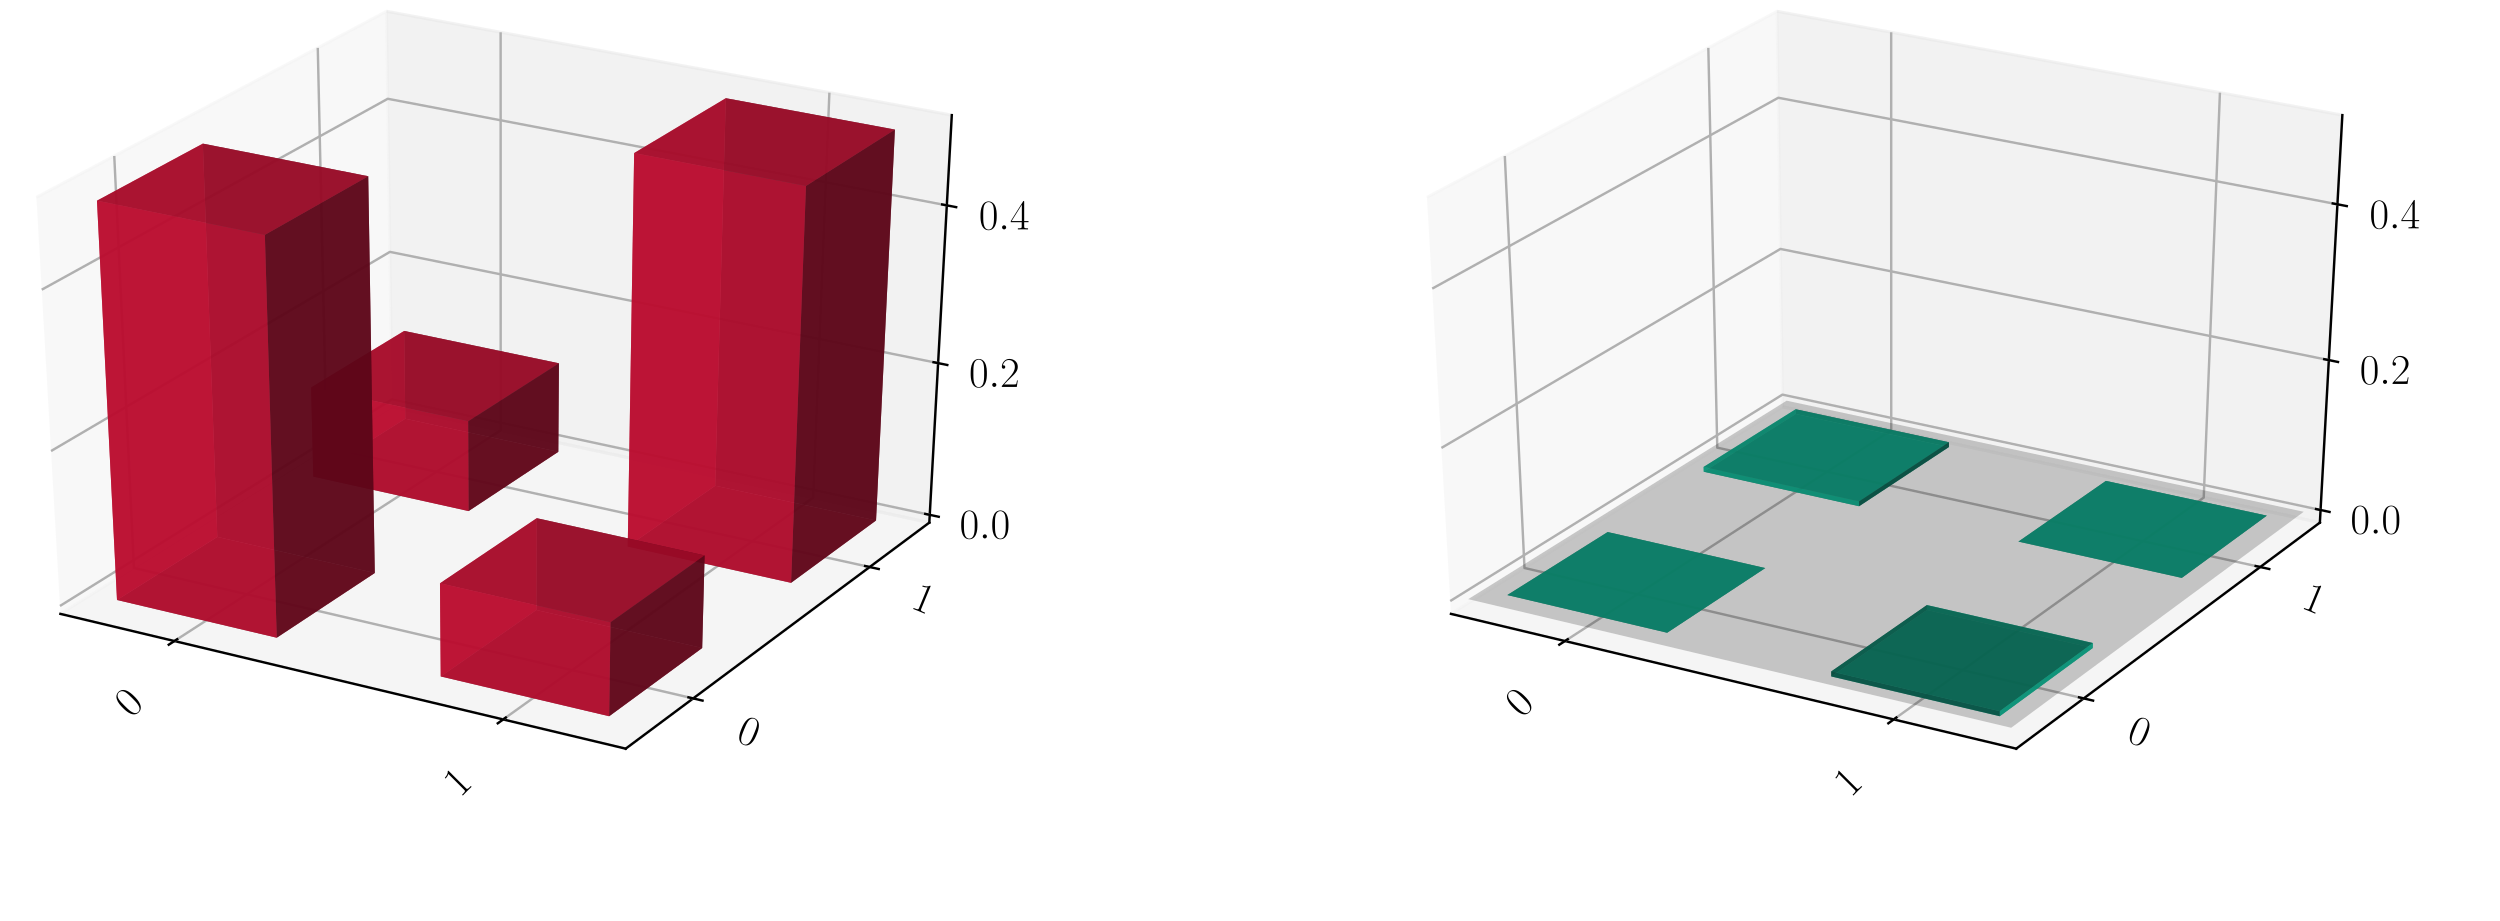 <?xml version="1.0" encoding="utf-8" standalone="no"?>
<!DOCTYPE svg PUBLIC "-//W3C//DTD SVG 1.1//EN"
  "http://www.w3.org/Graphics/SVG/1.1/DTD/svg11.dtd">
<!-- Created with matplotlib (https://matplotlib.org/) -->
<svg height="302.4pt" version="1.1" viewBox="0 0 820.8 302.4" width="820.8pt" xmlns="http://www.w3.org/2000/svg" xmlns:xlink="http://www.w3.org/1999/xlink">
 <defs>
  <style type="text/css">
*{stroke-linecap:butt;stroke-linejoin:round;}
  </style>
 </defs>
 <g id="figure_1">
  <g id="patch_1">
   <path d="M 0 302.4 
L 820.8 302.4 
L 820.8 0 
L 0 0 
z
" style="fill:#ffffff;"/>
  </g>
  <g id="patch_2">
   <path d="M -30.6 262.8 
L 349.855 262.8 
L 349.855 -14.4 
L -30.6 -14.4 
z
" style="fill:#ffffff;"/>
  </g>
  <g id="pane3d_1">
   <g id="patch_3">
    <path d="M 19.835 201.549 
L 128.723 133.585 
L 126.91 3.719 
L 11.951 64.782 
" style="fill:#f2f2f2;opacity:0.5;stroke:#f2f2f2;stroke-linejoin:miter;"/>
   </g>
  </g>
  <g id="pane3d_2">
   <g id="patch_4">
    <path d="M 128.723 133.585 
L 305.112 171.581 
L 312.492 37.799 
L 126.91 3.719 
" style="fill:#e6e6e6;opacity:0.5;stroke:#e6e6e6;stroke-linejoin:miter;"/>
   </g>
  </g>
  <g id="pane3d_3">
   <g id="patch_5">
    <path d="M 19.835 201.549 
L 205.42 245.801 
L 305.112 171.581 
L 128.723 133.585 
" style="fill:#ececec;opacity:0.5;stroke:#ececec;stroke-linejoin:miter;"/>
   </g>
  </g>
  <g id="axis3d_1">
   <g id="line2d_1">
    <path d="M 19.835 201.549 
L 205.42 245.801 
" style="fill:none;stroke:#000000;stroke-linecap:square;stroke-width:0.8;"/>
   </g>
   <g id="Line3DCollection_1">
    <path d="M 57.255 210.471 
L 164.384 141.267 
L 164.365 10.597 
" style="fill:none;stroke:#b0b0b0;stroke-width:0.8;"/>
    <path d="M 165.194 236.209 
L 266.98 163.367 
L 272.304 30.419 
" style="fill:none;stroke:#b0b0b0;stroke-width:0.8;"/>
   </g>
   <g id="xtick_1">
    <g id="line2d_2">
     <path d="M 58.178 209.875 
L 55.405 211.667 
" style="fill:none;stroke:#000000;stroke-linecap:square;stroke-width:0.8;"/>
    </g>
    <g id="text_1">
     <!-- 0 -->
     <defs>
      <path d="M 42 31.844 
C 42 37.969 41.906 48.422 37.703 56.453 
C 34 63.484 28.094 66 22.906 66 
C 18.094 66 12 63.781 8.203 56.562 
C 4.203 49.016 3.797 39.672 3.797 31.844 
C 3.797 26.109 3.906 17.375 7 9.734 
C 11.297 -0.609 19 -2 22.906 -2 
C 27.5 -2 34.5 -0.109 38.594 9.438 
C 41.594 16.375 42 24.5 42 31.844 
z
M 22.906 -0.406 
C 16.5 -0.406 12.703 5.125 11.297 12.75 
C 10.203 18.688 10.203 27.328 10.203 32.953 
C 10.203 40.688 10.203 47.109 11.5 53.234 
C 13.406 61.781 19 64.391 22.906 64.391 
C 27 64.391 32.297 61.672 34.203 53.438 
C 35.5 47.719 35.594 40.984 35.594 32.953 
C 35.594 26.422 35.594 18.375 34.406 12.453 
C 32.297 1.5 26.406 -0.406 22.906 -0.406 
z
" id="CMR17-48"/>
     </defs>
     <g transform="translate(43.116 235.943)rotate(-45)scale(0.14 -0.14)">
      <use transform="scale(0.996)" xlink:href="#CMR17-48"/>
     </g>
    </g>
   </g>
   <g id="xtick_2">
    <g id="line2d_3">
     <path d="M 166.073 235.58 
L 163.433 237.47 
" style="fill:none;stroke:#000000;stroke-linecap:square;stroke-width:0.8;"/>
    </g>
    <g id="text_2">
     <!-- 1 -->
     <defs>
      <path d="M 26.594 63.797 
C 26.594 65.891 26.5 66 25.094 66 
C 21.203 61.359 15.297 59.891 9.703 59.688 
C 9.406 59.688 8.906 59.688 8.797 59.5 
C 8.703 59.297 8.703 59.094 8.703 57 
C 11.797 57 17 57.594 21 59.984 
L 21 7.297 
C 21 3.797 20.797 2.594 12.203 2.594 
L 9.203 2.594 
L 9.203 0 
C 14 0.094 19 0.188 23.797 0.188 
C 28.594 0.188 33.594 0.094 38.406 0 
L 38.406 2.594 
L 35.406 2.594 
C 26.797 2.594 26.594 3.688 26.594 7.297 
z
" id="CMR17-49"/>
     </defs>
     <g transform="translate(151.05 262.1)rotate(-45)scale(0.14 -0.14)">
      <use transform="scale(0.996)" xlink:href="#CMR17-49"/>
     </g>
    </g>
   </g>
  </g>
  <g id="axis3d_2">
   <g id="line2d_4">
    <path d="M 305.112 171.581 
L 205.42 245.801 
" style="fill:none;stroke:#000000;stroke-linecap:square;stroke-width:0.8;"/>
   </g>
   <g id="Line3DCollection_2">
    <path d="M 37.513 51.204 
L 43.974 186.482 
L 227.578 229.304 
" style="fill:none;stroke:#b0b0b0;stroke-width:0.8;"/>
    <path d="M 104.331 15.713 
L 107.269 146.976 
L 285.522 186.165 
" style="fill:none;stroke:#b0b0b0;stroke-width:0.8;"/>
   </g>
   <g id="xtick_3">
    <g id="line2d_5">
     <path d="M 226.042 228.946 
L 230.653 230.022 
" style="fill:none;stroke:#000000;stroke-linecap:square;stroke-width:0.8;"/>
    </g>
    <g id="text_3">
     <!-- 0 -->
     <g transform="translate(241.281 243.088)rotate(-337.5)scale(0.14 -0.14)">
      <use transform="scale(0.996)" xlink:href="#CMR17-48"/>
     </g>
    </g>
   </g>
   <g id="xtick_4">
    <g id="line2d_6">
     <path d="M 284.034 185.838 
L 288.502 186.821 
" style="fill:none;stroke:#000000;stroke-linecap:square;stroke-width:0.8;"/>
    </g>
    <g id="text_4">
     <!-- 1 -->
     <g transform="translate(298.638 199.443)rotate(-337.5)scale(0.14 -0.14)">
      <use transform="scale(0.996)" xlink:href="#CMR17-49"/>
     </g>
    </g>
   </g>
  </g>
  <g id="axis3d_3">
   <g id="line2d_7">
    <path d="M 305.112 171.581 
L 312.492 37.799 
" style="fill:none;stroke:#000000;stroke-linecap:square;stroke-width:0.8;"/>
   </g>
   <g id="Line3DCollection_3">
    <path d="M 305.252 169.037 
L 128.689 131.11 
L 19.685 198.952 
" style="fill:none;stroke:#b0b0b0;stroke-width:0.8;"/>
    <path d="M 308 119.225 
L 128.013 82.694 
L 16.753 148.081 
" style="fill:none;stroke:#b0b0b0;stroke-width:0.8;"/>
    <path d="M 310.857 67.426 
L 127.311 32.43 
L 13.699 95.111 
" style="fill:none;stroke:#b0b0b0;stroke-width:0.8;"/>
   </g>
   <g id="xtick_5">
    <g id="line2d_8">
     <path d="M 303.779 168.72 
L 308.201 169.67 
" style="fill:none;stroke:#000000;stroke-linecap:square;stroke-width:0.8;"/>
    </g>
    <g id="text_5">
     <!-- $0.0$ -->
     <defs>
      <path d="M 18.406 4.797 
C 18.406 7.688 16 9.688 13.594 9.688 
C 10.703 9.688 8.703 7.297 8.703 4.891 
C 8.703 2 11.094 0 13.5 0 
C 16.406 0 18.406 2.391 18.406 4.797 
z
" id="CMMI12-58"/>
     </defs>
     <g transform="translate(315.055 176.782)scale(0.14 -0.14)">
      <use transform="scale(0.996)" xlink:href="#CMR17-48"/>
      <use transform="translate(45.69 0)scale(0.996)" xlink:href="#CMMI12-58"/>
      <use transform="translate(72.788 0)scale(0.996)" xlink:href="#CMR17-48"/>
     </g>
    </g>
   </g>
   <g id="xtick_6">
    <g id="line2d_9">
     <path d="M 306.497 118.92 
L 311.009 119.836 
" style="fill:none;stroke:#000000;stroke-linecap:square;stroke-width:0.8;"/>
    </g>
    <g id="text_6">
     <!-- $0.2$ -->
     <defs>
      <path d="M 41.703 15.469 
L 39.906 15.469 
C 38.906 8.391 38.094 7.188 37.703 6.594 
C 37.203 5.797 30 5.797 28.594 5.797 
L 9.406 5.797 
C 13 9.688 20 16.766 28.5 24.938 
C 34.594 30.719 41.703 37.5 41.703 47.391 
C 41.703 59.188 32.297 66 21.797 66 
C 10.797 66 4.094 56.297 4.094 47.297 
C 4.094 43.391 7 42.891 8.203 42.891 
C 9.203 42.891 12.203 43.484 12.203 46.984 
C 12.203 50.094 9.594 51 8.203 51 
C 7.594 51 7 50.891 6.594 50.688 
C 8.5 59.188 14.297 63.391 20.406 63.391 
C 29.094 63.391 34.797 56.5 34.797 47.391 
C 34.797 38.703 29.703 31.219 24 24.734 
L 4.094 2.297 
L 4.094 0 
L 39.297 0 
z
" id="CMR17-50"/>
     </defs>
     <g transform="translate(318.158 127.04)scale(0.14 -0.14)">
      <use transform="scale(0.996)" xlink:href="#CMR17-48"/>
      <use transform="translate(45.69 0)scale(0.996)" xlink:href="#CMMI12-58"/>
      <use transform="translate(72.788 0)scale(0.996)" xlink:href="#CMR17-50"/>
     </g>
    </g>
   </g>
   <g id="xtick_7">
    <g id="line2d_10">
     <path d="M 309.323 67.134 
L 313.928 68.012 
" style="fill:none;stroke:#000000;stroke-linecap:square;stroke-width:0.8;"/>
    </g>
    <g id="text_7">
     <!-- $0.4$ -->
     <defs>
      <path d="M 33.594 64.797 
C 33.594 66.891 33.5 67 31.703 67 
L 2 19.594 
L 2 17 
L 27.797 17 
L 27.797 7.188 
C 27.797 3.594 27.594 2.594 20.594 2.594 
L 18.703 2.594 
L 18.703 0 
C 21.906 0.188 27.297 0.188 30.703 0.188 
C 34.094 0.188 39.5 0.188 42.703 0 
L 42.703 2.594 
L 40.797 2.594 
C 33.797 2.594 33.594 3.594 33.594 7.188 
L 33.594 17 
L 43.797 17 
L 43.797 19.594 
L 33.594 19.594 
z
M 28.094 58.172 
L 28.094 19.594 
L 4 19.594 
z
" id="CMR17-52"/>
     </defs>
     <g transform="translate(321.385 75.318)scale(0.14 -0.14)">
      <use transform="scale(0.996)" xlink:href="#CMR17-48"/>
      <use transform="translate(45.69 0)scale(0.996)" xlink:href="#CMMI12-58"/>
      <use transform="translate(72.788 0)scale(0.996)" xlink:href="#CMR17-52"/>
     </g>
    </g>
   </g>
  </g>
  <g id="axes_1">
   <g id="Poly3DCollection_1">
    <path clip-path="url(#p99ceca365c)" d="M 133.052 137.476 
L 132.697 108.653 
L 183.516 119.278 
L 183.306 148.338 
z
" style="fill:#5d0618;fill-opacity:0.8;"/>
    <path clip-path="url(#p99ceca365c)" d="M 102.864 156.46 
L 102.156 127.226 
L 132.697 108.653 
L 133.052 137.476 
z
" style="fill:#ba0c2f;fill-opacity:0.8;"/>
    <path clip-path="url(#p99ceca365c)" d="M 102.864 156.46 
L 133.052 137.476 
L 183.306 148.338 
L 153.833 167.797 
z
" style="fill:#74081d;fill-opacity:0.8;"/>
    <path clip-path="url(#p99ceca365c)" d="M 102.156 127.226 
L 153.706 138.322 
L 183.516 119.278 
L 132.697 108.653 
z
" style="fill:#a30a29;fill-opacity:0.8;"/>
    <path clip-path="url(#p99ceca365c)" d="M 153.833 167.797 
L 183.306 148.338 
L 183.516 119.278 
L 153.706 138.322 
z
" style="fill:#5d0618;fill-opacity:0.8;"/>
    <path clip-path="url(#p99ceca365c)" d="M 102.864 156.46 
L 153.833 167.797 
L 153.706 138.322 
L 102.156 127.226 
z
" style="fill:#ba0c2f;fill-opacity:0.8;"/>
   </g>
   <g id="Poly3DCollection_2">
    <path clip-path="url(#p99ceca365c)" d="M 206.101 179.423 
L 234.813 159.47 
L 287.62 170.884 
L 259.718 191.35 
z
" style="fill:#74081d;fill-opacity:0.8;"/>
    <path clip-path="url(#p99ceca365c)" d="M 234.813 159.47 
L 238.299 32.241 
L 293.816 42.543 
L 287.62 170.884 
z
" style="fill:#5d0618;fill-opacity:0.8;"/>
    <path clip-path="url(#p99ceca365c)" d="M 206.101 179.423 
L 208.206 50.26 
L 238.299 32.241 
L 234.813 159.47 
z
" style="fill:#ba0c2f;fill-opacity:0.8;"/>
    <path clip-path="url(#p99ceca365c)" d="M 259.718 191.35 
L 287.62 170.884 
L 293.816 42.543 
L 264.619 61.049 
z
" style="fill:#5d0618;fill-opacity:0.8;"/>
    <path clip-path="url(#p99ceca365c)" d="M 206.101 179.423 
L 259.718 191.35 
L 264.619 61.049 
L 208.206 50.26 
z
" style="fill:#ba0c2f;fill-opacity:0.8;"/>
    <path clip-path="url(#p99ceca365c)" d="M 208.206 50.26 
L 264.619 61.049 
L 293.816 42.543 
L 238.299 32.241 
z
" style="fill:#a30a29;fill-opacity:0.8;"/>
   </g>
   <g id="Poly3DCollection_3">
    <path clip-path="url(#p99ceca365c)" d="M 176.094 200.277 
L 176.229 170.13 
L 231.34 182.353 
L 230.541 212.751 
z
" style="fill:#5d0618;fill-opacity:0.8;"/>
    <path clip-path="url(#p99ceca365c)" d="M 144.7 222.094 
L 144.454 191.509 
L 176.229 170.13 
L 176.094 200.277 
z
" style="fill:#ba0c2f;fill-opacity:0.8;"/>
    <path clip-path="url(#p99ceca365c)" d="M 144.7 222.094 
L 176.094 200.277 
L 230.541 212.751 
L 199.997 235.155 
z
" style="fill:#74081d;fill-opacity:0.8;"/>
    <path clip-path="url(#p99ceca365c)" d="M 144.454 191.509 
L 200.435 204.314 
L 231.34 182.353 
L 176.229 170.13 
z
" style="fill:#a30a29;fill-opacity:0.8;"/>
    <path clip-path="url(#p99ceca365c)" d="M 199.997 235.155 
L 230.541 212.751 
L 231.34 182.353 
L 200.435 204.314 
z
" style="fill:#5d0618;fill-opacity:0.8;"/>
    <path clip-path="url(#p99ceca365c)" d="M 144.7 222.094 
L 199.997 235.155 
L 200.435 204.314 
L 144.454 191.509 
z
" style="fill:#ba0c2f;fill-opacity:0.8;"/>
   </g>
   <g id="Poly3DCollection_4">
    <path clip-path="url(#p99ceca365c)" d="M 38.414 196.99 
L 71.347 176.279 
L 123.047 188.124 
L 90.858 209.377 
z
" style="fill:#74081d;fill-opacity:0.8;"/>
    <path clip-path="url(#p99ceca365c)" d="M 71.347 176.279 
L 66.597 47.153 
L 120.897 57.862 
L 123.047 188.124 
z
" style="fill:#5d0618;fill-opacity:0.8;"/>
    <path clip-path="url(#p99ceca365c)" d="M 38.414 196.99 
L 31.837 65.887 
L 66.597 47.153 
L 71.347 176.279 
z
" style="fill:#ba0c2f;fill-opacity:0.8;"/>
    <path clip-path="url(#p99ceca365c)" d="M 90.858 209.377 
L 123.047 188.124 
L 120.897 57.862 
L 86.958 77.112 
z
" style="fill:#5d0618;fill-opacity:0.8;"/>
    <path clip-path="url(#p99ceca365c)" d="M 38.414 196.99 
L 90.858 209.377 
L 86.958 77.112 
L 31.837 65.887 
z
" style="fill:#ba0c2f;fill-opacity:0.8;"/>
    <path clip-path="url(#p99ceca365c)" d="M 31.837 65.887 
L 86.958 77.112 
L 120.897 57.862 
L 66.597 47.153 
z
" style="fill:#a30a29;fill-opacity:0.8;"/>
   </g>
  </g>
  <g id="patch_6">
   <path d="M 425.945 262.8 
L 806.4 262.8 
L 806.4 -14.4 
L 425.945 -14.4 
z
" style="fill:#ffffff;"/>
  </g>
  <g id="pane3d_4">
   <g id="patch_7">
    <path d="M 476.381 201.549 
L 585.269 133.585 
L 583.456 3.719 
L 468.496 64.782 
" style="fill:#f2f2f2;opacity:0.5;stroke:#f2f2f2;stroke-linejoin:miter;"/>
   </g>
  </g>
  <g id="pane3d_5">
   <g id="patch_8">
    <path d="M 585.269 133.585 
L 761.657 171.581 
L 769.037 37.799 
L 583.456 3.719 
" style="fill:#e6e6e6;opacity:0.5;stroke:#e6e6e6;stroke-linejoin:miter;"/>
   </g>
  </g>
  <g id="pane3d_6">
   <g id="patch_9">
    <path d="M 476.381 201.549 
L 661.965 245.801 
L 761.657 171.581 
L 585.269 133.585 
" style="fill:#ececec;opacity:0.5;stroke:#ececec;stroke-linejoin:miter;"/>
   </g>
  </g>
  <g id="axis3d_4">
   <g id="line2d_11">
    <path d="M 476.381 201.549 
L 661.965 245.801 
" style="fill:none;stroke:#000000;stroke-linecap:square;stroke-width:0.8;"/>
   </g>
   <g id="Line3DCollection_4">
    <path d="M 513.8 210.471 
L 620.93 141.267 
L 620.91 10.597 
" style="fill:none;stroke:#b0b0b0;stroke-width:0.8;"/>
    <path d="M 621.74 236.209 
L 723.525 163.367 
L 728.849 30.419 
" style="fill:none;stroke:#b0b0b0;stroke-width:0.8;"/>
   </g>
   <g id="xtick_8">
    <g id="line2d_12">
     <path d="M 514.724 209.875 
L 511.95 211.667 
" style="fill:none;stroke:#000000;stroke-linecap:square;stroke-width:0.8;"/>
    </g>
    <g id="text_8">
     <!-- 0 -->
     <g transform="translate(499.662 235.943)rotate(-45)scale(0.14 -0.14)">
      <use transform="scale(0.996)" xlink:href="#CMR17-48"/>
     </g>
    </g>
   </g>
   <g id="xtick_9">
    <g id="line2d_13">
     <path d="M 622.619 235.58 
L 619.978 237.47 
" style="fill:none;stroke:#000000;stroke-linecap:square;stroke-width:0.8;"/>
    </g>
    <g id="text_9">
     <!-- 1 -->
     <g transform="translate(607.596 262.1)rotate(-45)scale(0.14 -0.14)">
      <use transform="scale(0.996)" xlink:href="#CMR17-49"/>
     </g>
    </g>
   </g>
  </g>
  <g id="axis3d_5">
   <g id="line2d_14">
    <path d="M 761.657 171.581 
L 661.965 245.801 
" style="fill:none;stroke:#000000;stroke-linecap:square;stroke-width:0.8;"/>
   </g>
   <g id="Line3DCollection_5">
    <path d="M 494.059 51.204 
L 500.519 186.482 
L 684.123 229.304 
" style="fill:none;stroke:#b0b0b0;stroke-width:0.8;"/>
    <path d="M 560.876 15.713 
L 563.814 146.976 
L 742.068 186.165 
" style="fill:none;stroke:#b0b0b0;stroke-width:0.8;"/>
   </g>
   <g id="xtick_10">
    <g id="line2d_15">
     <path d="M 682.587 228.946 
L 687.198 230.022 
" style="fill:none;stroke:#000000;stroke-linecap:square;stroke-width:0.8;"/>
    </g>
    <g id="text_10">
     <!-- 0 -->
     <g transform="translate(697.826 243.088)rotate(-337.5)scale(0.14 -0.14)">
      <use transform="scale(0.996)" xlink:href="#CMR17-48"/>
     </g>
    </g>
   </g>
   <g id="xtick_11">
    <g id="line2d_16">
     <path d="M 740.579 185.838 
L 745.047 186.821 
" style="fill:none;stroke:#000000;stroke-linecap:square;stroke-width:0.8;"/>
    </g>
    <g id="text_11">
     <!-- 1 -->
     <g transform="translate(755.184 199.443)rotate(-337.5)scale(0.14 -0.14)">
      <use transform="scale(0.996)" xlink:href="#CMR17-49"/>
     </g>
    </g>
   </g>
  </g>
  <g id="axis3d_6">
   <g id="line2d_17">
    <path d="M 761.657 171.581 
L 769.037 37.799 
" style="fill:none;stroke:#000000;stroke-linecap:square;stroke-width:0.8;"/>
   </g>
   <g id="Line3DCollection_6">
    <path d="M 761.885 167.446 
L 585.213 129.563 
L 476.137 197.329 
" style="fill:none;stroke:#b0b0b0;stroke-width:0.8;"/>
    <path d="M 764.6 118.233 
L 584.545 81.731 
L 473.24 147.067 
" style="fill:none;stroke:#b0b0b0;stroke-width:0.8;"/>
    <path d="M 767.422 67.081 
L 583.852 32.096 
L 470.224 94.758 
" style="fill:none;stroke:#b0b0b0;stroke-width:0.8;"/>
   </g>
   <g id="xtick_12">
    <g id="line2d_18">
     <path d="M 760.411 167.13 
L 764.837 168.079 
" style="fill:none;stroke:#000000;stroke-linecap:square;stroke-width:0.8;"/>
    </g>
    <g id="text_12">
     <!-- $0.0$ -->
     <g transform="translate(771.699 175.194)scale(0.14 -0.14)">
      <use transform="scale(0.996)" xlink:href="#CMR17-48"/>
      <use transform="translate(45.69 0)scale(0.996)" xlink:href="#CMMI12-58"/>
      <use transform="translate(72.788 0)scale(0.996)" xlink:href="#CMR17-48"/>
     </g>
    </g>
   </g>
   <g id="xtick_13">
    <g id="line2d_19">
     <path d="M 763.096 117.928 
L 767.61 118.843 
" style="fill:none;stroke:#000000;stroke-linecap:square;stroke-width:0.8;"/>
    </g>
    <g id="text_13">
     <!-- $0.2$ -->
     <g transform="translate(774.765 126.049)scale(0.14 -0.14)">
      <use transform="scale(0.996)" xlink:href="#CMR17-48"/>
      <use transform="translate(45.69 0)scale(0.996)" xlink:href="#CMMI12-58"/>
      <use transform="translate(72.788 0)scale(0.996)" xlink:href="#CMR17-50"/>
     </g>
    </g>
   </g>
   <g id="xtick_14">
    <g id="line2d_20">
     <path d="M 765.888 66.789 
L 770.493 67.666 
" style="fill:none;stroke:#000000;stroke-linecap:square;stroke-width:0.8;"/>
    </g>
    <g id="text_14">
     <!-- $0.4$ -->
     <g transform="translate(777.952 74.974)scale(0.14 -0.14)">
      <use transform="scale(0.996)" xlink:href="#CMR17-48"/>
      <use transform="translate(45.69 0)scale(0.996)" xlink:href="#CMMI12-58"/>
      <use transform="translate(72.788 0)scale(0.996)" xlink:href="#CMR17-52"/>
     </g>
    </g>
   </g>
  </g>
  <g id="axes_2">
   <g id="Poly3DCollection_5">
    <path clip-path="url(#p33cf5ac1c6)" d="M 589.578 135.922 
L 589.559 134.366 
L 639.874 145.202 
L 639.862 146.771 
z
" style="fill:#065d4c;fill-opacity:0.8;"/>
    <path clip-path="url(#p33cf5ac1c6)" d="M 559.371 154.884 
L 559.333 153.306 
L 589.559 134.366 
L 589.578 135.922 
z
" style="fill:#0cba97;fill-opacity:0.8;"/>
    <path clip-path="url(#p33cf5ac1c6)" d="M 559.371 154.884 
L 589.578 135.922 
L 639.862 146.771 
L 610.372 166.208 
z
" style="fill:#08745e;fill-opacity:0.8;"/>
    <path clip-path="url(#p33cf5ac1c6)" d="M 559.333 153.306 
L 610.365 164.618 
L 639.874 145.202 
L 589.559 134.366 
z
" style="fill:#0aa384;fill-opacity:0.8;"/>
    <path clip-path="url(#p33cf5ac1c6)" d="M 610.372 166.208 
L 639.862 146.771 
L 639.874 145.202 
L 610.365 164.618 
z
" style="fill:#065d4c;fill-opacity:0.8;"/>
    <path clip-path="url(#p33cf5ac1c6)" d="M 559.371 154.884 
L 610.372 166.208 
L 610.365 164.618 
L 559.333 153.306 
z
" style="fill:#0cba97;fill-opacity:0.8;"/>
   </g>
   <g id="Poly3DCollection_6">
    <path clip-path="url(#p33cf5ac1c6)" d="M 691.401 157.891 
L 691.401 157.891 
L 744.242 169.291 
L 744.242 169.291 
z
" style="fill:#065d4c;fill-opacity:0.8;"/>
    <path clip-path="url(#p33cf5ac1c6)" d="M 662.673 177.822 
L 662.673 177.822 
L 691.401 157.891 
L 691.401 157.891 
z
" style="fill:#065d4c;fill-opacity:0.8;"/>
    <path clip-path="url(#p33cf5ac1c6)" d="M 662.673 177.822 
L 691.401 157.891 
L 744.242 169.291 
L 716.325 189.735 
z
" style="fill:#08745e;fill-opacity:0.8;"/>
    <path clip-path="url(#p33cf5ac1c6)" d="M 662.673 177.822 
L 716.325 189.735 
L 744.242 169.291 
L 691.401 157.891 
z
" style="fill:#0aa384;fill-opacity:0.8;"/>
    <path clip-path="url(#p33cf5ac1c6)" d="M 716.325 189.735 
L 744.242 169.291 
L 744.242 169.291 
L 716.325 189.735 
z
" style="fill:#065d4c;fill-opacity:0.8;"/>
    <path clip-path="url(#p33cf5ac1c6)" d="M 662.673 177.822 
L 716.325 189.735 
L 716.325 189.735 
L 662.673 177.822 
z
" style="fill:#065d4c;fill-opacity:0.8;"/>
   </g>
   <g id="Poly3DCollection_7">
    <path clip-path="url(#p33cf5ac1c6)" d="M 527.834 174.681 
L 527.834 174.681 
L 579.566 186.513 
L 579.566 186.513 
z
" style="fill:#065d4c;fill-opacity:0.8;"/>
    <path clip-path="url(#p33cf5ac1c6)" d="M 494.878 195.369 
L 494.878 195.369 
L 527.834 174.681 
L 527.834 174.681 
z
" style="fill:#065d4c;fill-opacity:0.8;"/>
    <path clip-path="url(#p33cf5ac1c6)" d="M 494.878 195.369 
L 527.834 174.681 
L 579.566 186.513 
L 547.355 207.742 
z
" style="fill:#08745e;fill-opacity:0.8;"/>
    <path clip-path="url(#p33cf5ac1c6)" d="M 494.878 195.369 
L 547.355 207.742 
L 579.566 186.513 
L 527.834 174.681 
z
" style="fill:#0aa384;fill-opacity:0.8;"/>
    <path clip-path="url(#p33cf5ac1c6)" d="M 547.355 207.742 
L 579.566 186.513 
L 579.566 186.513 
L 547.355 207.742 
z
" style="fill:#065d4c;fill-opacity:0.8;"/>
    <path clip-path="url(#p33cf5ac1c6)" d="M 494.878 195.369 
L 547.355 207.742 
L 547.355 207.742 
L 494.878 195.369 
z
" style="fill:#065d4c;fill-opacity:0.8;"/>
   </g>
   <g id="Poly3DCollection_8">
    <path clip-path="url(#p33cf5ac1c6)" d="M 632.646 198.653 
L 632.639 200.277 
L 687.086 212.751 
L 687.129 211.114 
z
" style="fill:#0cba97;fill-opacity:0.8;"/>
    <path clip-path="url(#p33cf5ac1c6)" d="M 601.232 220.446 
L 601.246 222.094 
L 632.639 200.277 
L 632.646 198.653 
z
" style="fill:#065d4c;fill-opacity:0.8;"/>
    <path clip-path="url(#p33cf5ac1c6)" d="M 601.246 222.094 
L 656.543 235.155 
L 687.086 212.751 
L 632.639 200.277 
z
" style="fill:#0aa384;fill-opacity:0.8;"/>
    <path clip-path="url(#p33cf5ac1c6)" d="M 601.232 220.446 
L 632.646 198.653 
L 687.129 211.114 
L 656.566 233.494 
z
" style="fill:#08745e;fill-opacity:0.8;"/>
    <path clip-path="url(#p33cf5ac1c6)" d="M 656.566 233.494 
L 687.129 211.114 
L 687.086 212.751 
L 656.543 235.155 
z
" style="fill:#0cba97;fill-opacity:0.8;"/>
    <path clip-path="url(#p33cf5ac1c6)" d="M 601.232 220.446 
L 656.566 233.494 
L 656.543 235.155 
L 601.246 222.094 
z
" style="fill:#065d4c;fill-opacity:0.8;"/>
   </g>
   <g id="Poly3DCollection_9">
    <path clip-path="url(#p33cf5ac1c6)" d="M 482.036 196.712 
L 660.308 238.943 
L 756.348 168.025 
L 586.578 131.552 
z
" style="fill-opacity:0.2;"/>
   </g>
  </g>
 </g>
 <defs>
  <clipPath id="p99ceca365c">
   <rect height="277.2" width="380.455" x="-30.6" y="-14.4"/>
  </clipPath>
  <clipPath id="p33cf5ac1c6">
   <rect height="277.2" width="380.455" x="425.945" y="-14.4"/>
  </clipPath>
 </defs>
</svg>

